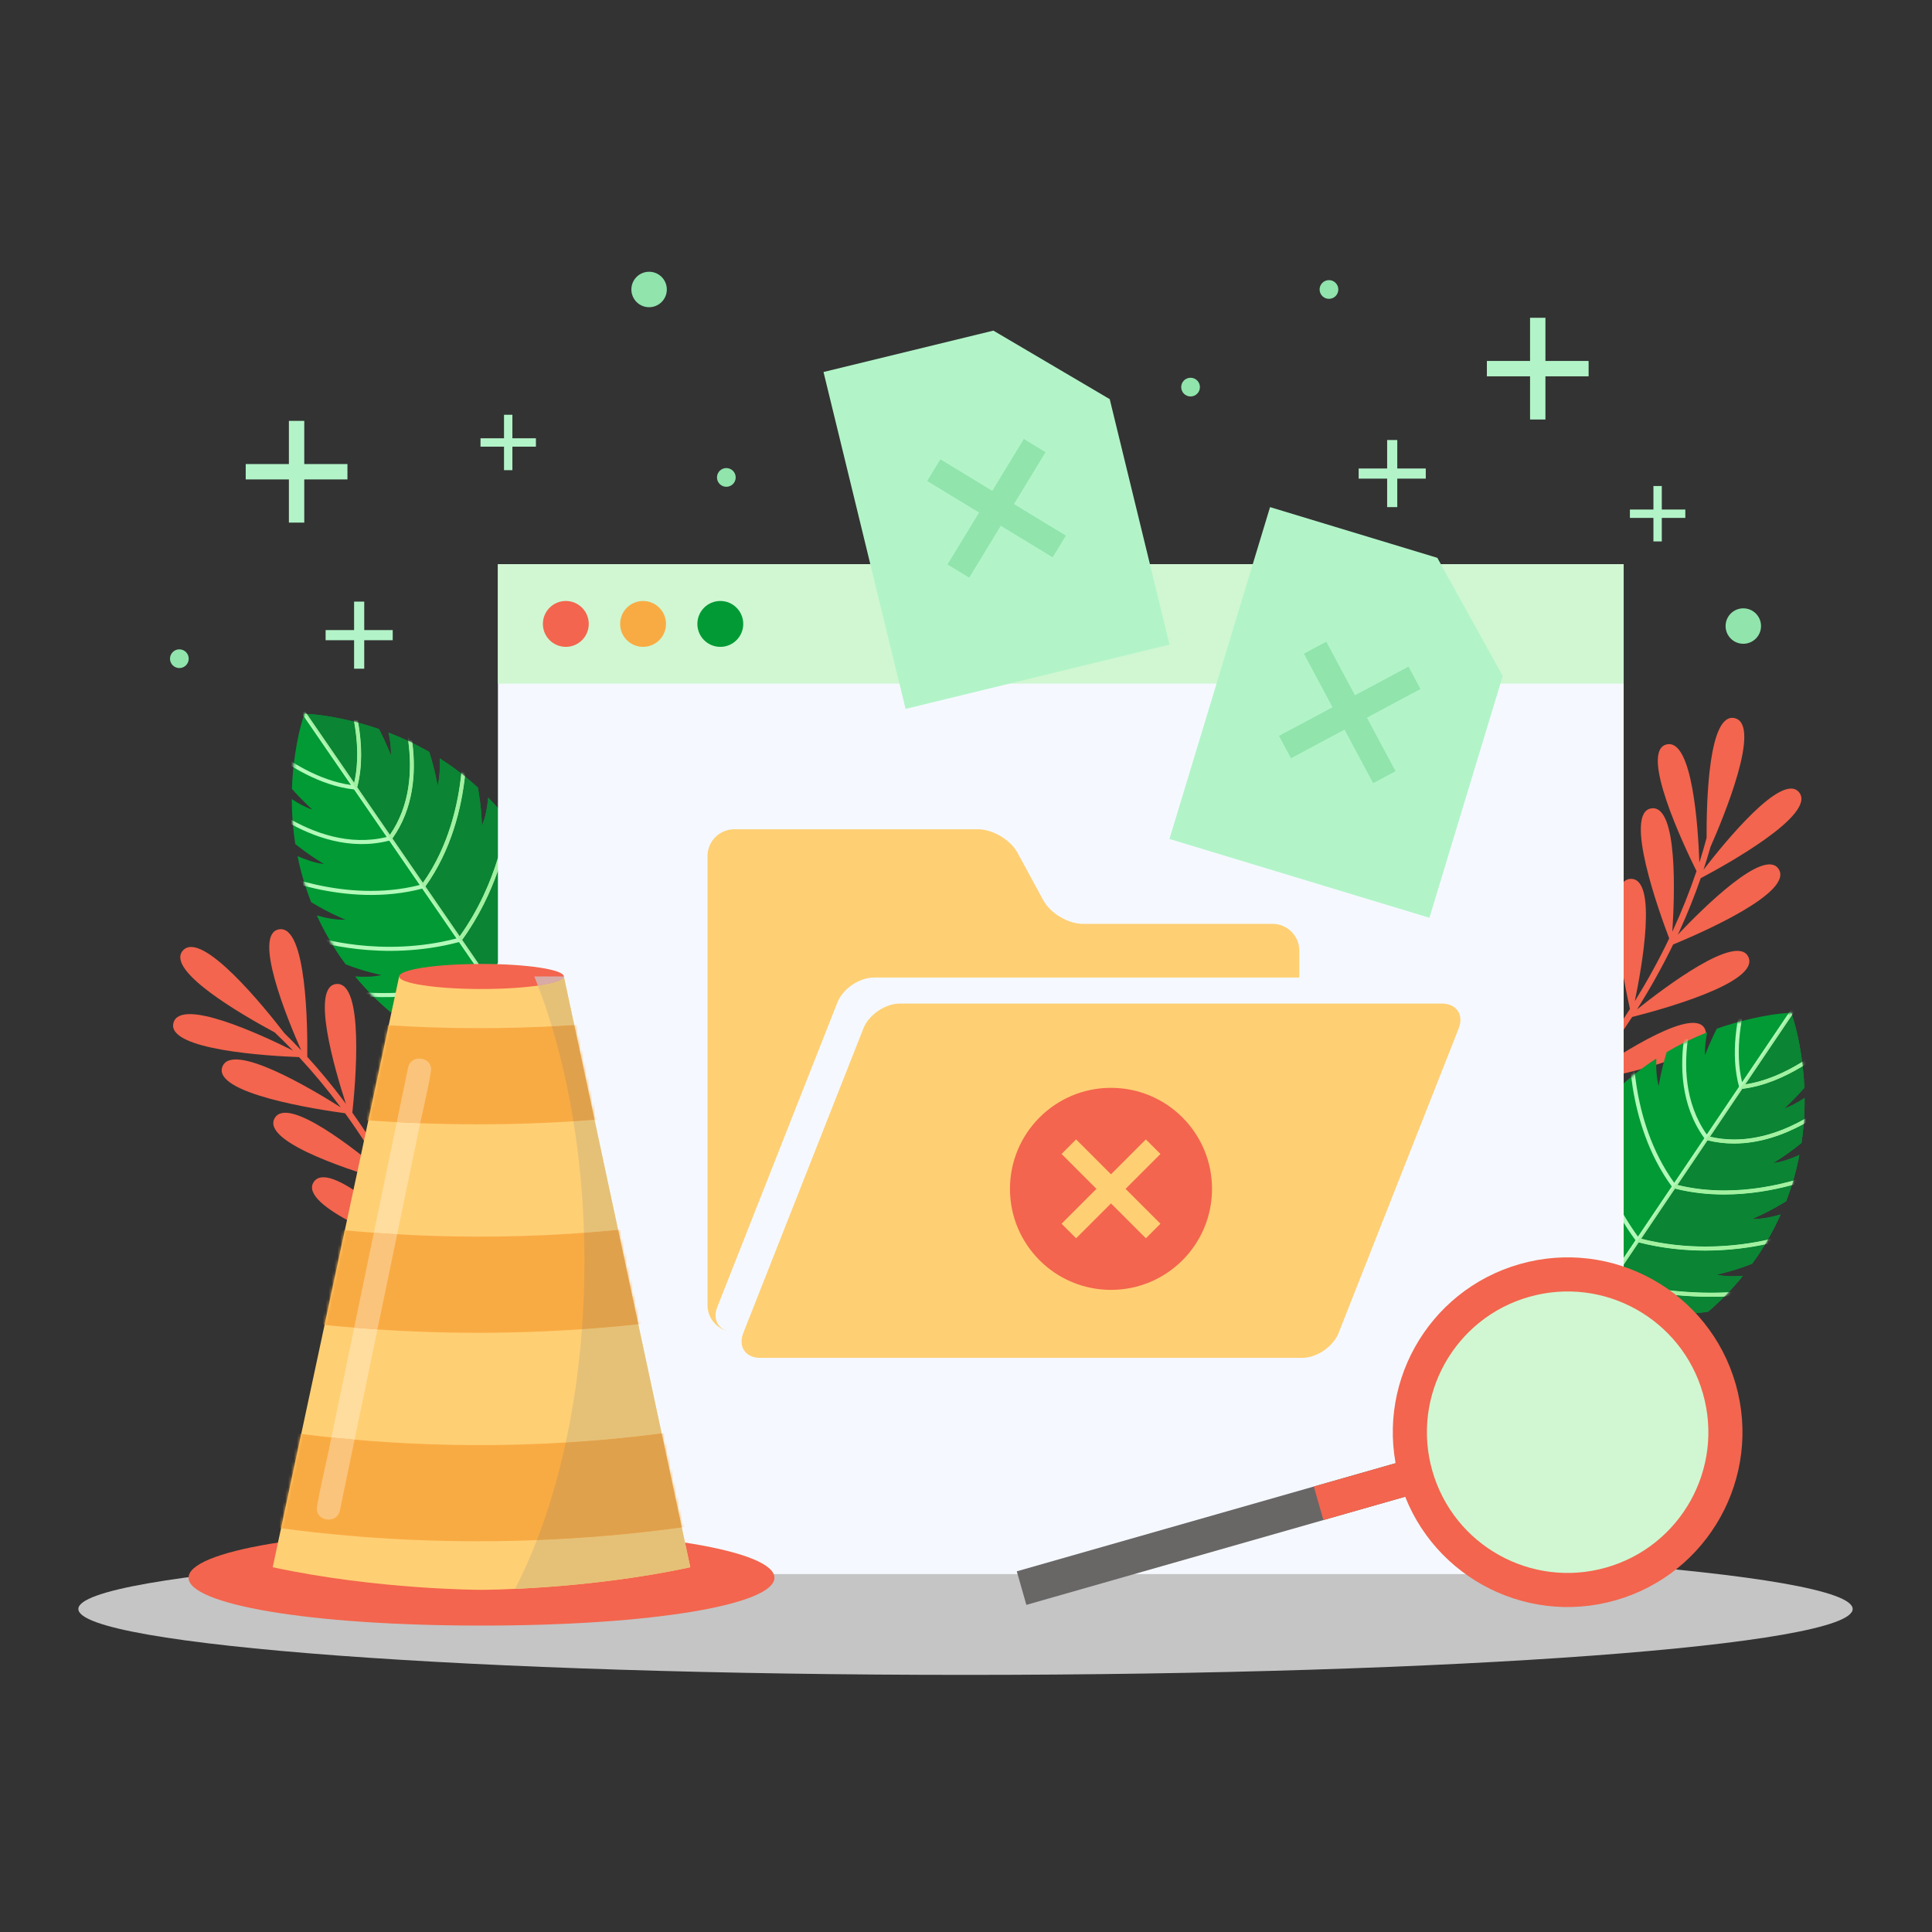 <svg width="667" height="667" viewBox="0 0 667 667" fill="none" xmlns="http://www.w3.org/2000/svg">
<rect x="0" y="0" width="667" height="667" fill="#333333" stroke="none"/>
<path d="M119.43 381.118C119.088 380.657 118.755 380.193 118.411 379.734C114.536 374.585 110.424 369.616 106.086 364.856C106.194 355.264 105.965 318.989 96.245 320.857C87.27 322.581 98.985 351.301 103.983 362.621C102.089 360.605 100.159 358.626 98.182 356.692C91.624 348.181 69.578 320.768 63.114 328.19C57.127 335.065 83.331 350.238 94.847 356.432C96.986 358.473 99.086 360.552 101.129 362.688C90.03 357.144 62.359 344.336 59.899 353.088C57.232 362.58 93.413 364.586 103.245 364.956C108.35 370.465 113.146 376.257 117.627 382.293C107.687 375.996 80.174 359.557 76.789 368.237C73.162 377.536 109.935 383.097 119.137 384.337C123.974 391.013 128.43 397.969 132.516 405.132C123.013 397.078 99.276 378.153 94.814 386.054C89.971 394.63 124.561 405.172 134.064 407.881C134.723 409.072 135.38 410.261 136.017 411.464C139.255 417.558 142.247 423.802 144.997 430.152C136.384 421.71 113.386 400.386 108.304 408.077C102.848 416.33 136.953 429.346 146.06 432.642C150.133 442.321 153.603 452.254 156.419 462.353C149.061 452.772 129.312 428.481 123.206 435.377C116.647 442.784 148.596 460.458 157.153 465C157.267 465.425 157.396 465.849 157.507 466.274C158.409 469.737 159.288 473.23 159.901 476.758C160.137 478.109 162.241 477.785 162.005 476.432C161.395 472.925 160.609 469.434 159.715 465.965C164.08 457.186 179.477 424.742 169.963 422.2C161.304 419.888 159.245 449.608 158.76 462.42C157.136 456.644 155.235 450.937 153.245 445.346C151.82 441.342 150.292 437.372 148.677 433.434C151.68 424.422 162.597 389.664 152.752 388.473C143.763 387.386 146.027 417.706 147.337 430.24C144.189 422.845 140.699 415.592 136.861 408.529C139.227 399.332 147.689 363.89 137.783 363.392C128.644 362.93 133.214 393.677 135.372 405.829C131.19 398.358 126.614 391.108 121.638 384.145C122.72 374.145 125.86 338.816 116.112 339.714C107.241 340.53 115.43 368.806 119.43 381.118Z" fill="#F3654E"/>
<path d="M579.24 322.684C579.48 322.164 579.731 321.648 579.968 321.128C582.639 315.262 585.04 309.277 587.149 303.192C595.628 298.702 627.383 281.169 621.099 273.524C615.297 266.464 595.664 290.477 588.108 300.276C588.973 297.649 589.791 295.008 590.544 292.348C594.888 282.52 608.436 250.054 598.828 247.922C589.927 245.948 589.119 276.218 589.18 289.293C588.409 292.148 587.585 294.986 586.687 297.801C586.251 285.402 584.284 254.974 575.419 256.996C565.807 259.188 581.331 291.93 585.703 300.744C583.305 307.861 580.505 314.841 577.347 321.661C578.128 309.92 579.423 277.897 570.181 279.07C560.28 280.328 572.964 315.289 576.271 323.965C572.719 331.404 568.737 338.64 564.397 345.653C566.931 333.457 572.213 303.562 563.141 303.418C553.295 303.261 560.561 338.684 562.72 348.326C561.988 349.473 561.257 350.62 560.508 351.753C556.699 357.512 552.644 363.121 548.38 368.572C551.68 356.973 559.424 326.581 550.241 325.79C540.383 324.941 545.245 361.121 546.7 370.696C540.144 378.898 533.076 386.693 525.551 393.99C530.451 382.95 542.355 353.994 533.377 351.925C523.739 349.701 523.476 386.213 523.576 395.901C523.255 396.204 522.945 396.52 522.624 396.82C520.015 399.268 517.364 401.708 514.559 403.933C513.485 404.785 514.776 406.478 515.852 405.625C518.64 403.414 521.331 401.054 523.952 398.612C533.749 398.252 569.607 396.277 567.295 386.704C565.189 377.992 538.096 390.384 526.609 396.08C530.908 391.894 535.012 387.496 538.972 383.077C541.808 379.913 544.568 376.673 547.253 373.372C556.605 371.705 592.357 364.689 588.697 355.47C585.359 347.054 559.804 363.529 549.421 370.669C554.413 364.37 559.117 357.838 563.487 351.093C572.696 348.777 607.875 339.277 603.581 330.337C599.619 322.088 574.792 340.793 565.148 348.496C569.713 341.252 573.896 333.768 577.635 326.07C586.936 322.242 619.472 308.121 614.027 299.986C609.071 292.584 588.143 313.286 579.24 322.684Z" fill="#F3654E"/>
<path d="M190.145 350.502C190.145 350.502 193.644 343.062 195.429 333.241C195.131 330.161 194.704 327.169 194.139 324.272C193.656 321.74 193.053 319.288 192.393 316.876C190.628 319.897 188.413 323.049 185.937 325.089C185.937 325.089 188.711 319.198 190.58 310.982C188.661 305.425 186.271 300.193 183.465 295.246C182.56 298.226 181.356 301.252 179.767 303.524C179.767 303.524 180.748 298.153 180.755 290.756C180.217 289.913 179.688 289.062 179.124 288.236C175.997 283.677 172.472 279.39 168.549 275.378C168.229 278.757 167.593 282.338 166.364 285.117C166.364 285.117 166.353 279.436 164.972 271.914C161 268.266 156.633 264.889 151.811 261.826C151.949 265.085 151.819 268.517 151.064 271.318C151.064 271.318 150.317 266.286 148.196 259.608C143.891 257.118 139.217 254.881 134.141 252.921C134.72 255.62 135.089 258.389 134.957 260.821C134.957 260.821 133.563 256.945 130.833 251.704C127.163 250.429 123.245 249.325 119.065 248.401C114.812 247.462 110.321 246.686 105.079 246.428C103.443 251.416 102.559 255.886 101.914 260.193C101.279 264.426 100.907 268.48 100.782 272.362C104.698 276.789 107.819 279.478 107.819 279.478C105.502 278.732 103.048 277.394 100.735 275.889C100.748 281.329 101.162 286.494 101.946 291.405C107.421 295.778 111.852 298.277 111.852 298.277C108.968 297.978 105.715 296.87 102.722 295.576C103.856 301.174 105.446 306.461 107.429 311.476C113.957 315.458 119.258 317.504 119.258 317.504C116.223 317.654 112.651 316.968 109.382 316.056C111.723 321.156 114.464 325.981 117.601 330.533C118.171 331.356 118.775 332.154 119.368 332.96C126.279 335.601 131.645 336.608 131.645 336.608C128.955 337.278 125.698 337.318 122.591 337.097C126.206 341.488 130.235 345.593 134.737 349.376C143.079 350.572 149.571 350.09 149.571 350.09C146.779 351.672 143.044 352.612 139.589 353.178C141.605 354.658 143.679 356.098 145.871 357.456C148.373 359.022 151.013 360.492 153.783 361.873C163.592 363.722 171.792 363.121 171.792 363.121C169.352 364.502 166.189 365.393 163.125 365.976C163.997 366.309 164.879 366.636 165.775 366.952C169.496 368.256 173.464 369.392 177.708 370.337C181.951 371.284 186.425 372.07 191.647 372.344C193.261 367.37 194.129 362.91 194.764 358.61C195.401 354.309 195.763 350.197 195.877 346.256C195.901 345.308 195.913 344.366 195.915 343.433C194.273 346.085 192.309 348.72 190.145 350.502Z" fill="#019A35"/>
<mask id="mask0_754_102" style="mask-type:luminance" maskUnits="userSpaceOnUse" x="100" y="246" width="96" height="127">
<path d="M190.145 350.502C190.145 350.502 193.644 343.062 195.429 333.241C195.131 330.161 194.704 327.169 194.139 324.272C193.656 321.74 193.053 319.288 192.393 316.876C190.628 319.897 188.413 323.049 185.937 325.089C185.937 325.089 188.711 319.198 190.58 310.982C188.661 305.425 186.271 300.193 183.465 295.246C182.56 298.226 181.356 301.252 179.767 303.524C179.767 303.524 180.748 298.153 180.755 290.756C180.217 289.913 179.688 289.062 179.124 288.236C175.997 283.677 172.472 279.39 168.549 275.378C168.229 278.757 167.593 282.338 166.364 285.117C166.364 285.117 166.353 279.436 164.972 271.914C161 268.266 156.633 264.889 151.811 261.826C151.949 265.085 151.819 268.517 151.064 271.318C151.064 271.318 150.317 266.286 148.196 259.608C143.891 257.118 139.217 254.881 134.141 252.921C134.72 255.62 135.089 258.389 134.957 260.821C134.957 260.821 133.563 256.945 130.833 251.704C127.163 250.429 123.245 249.325 119.065 248.401C114.812 247.462 110.321 246.686 105.079 246.428C103.443 251.416 102.559 255.886 101.914 260.193C101.279 264.426 100.907 268.48 100.782 272.362C104.698 276.789 107.819 279.478 107.819 279.478C105.502 278.732 103.048 277.394 100.735 275.889C100.748 281.329 101.162 286.494 101.946 291.405C107.421 295.778 111.852 298.277 111.852 298.277C108.968 297.978 105.715 296.87 102.722 295.576C103.856 301.174 105.446 306.461 107.429 311.476C113.957 315.458 119.258 317.504 119.258 317.504C116.223 317.654 112.651 316.968 109.382 316.056C111.723 321.156 114.464 325.981 117.601 330.533C118.171 331.356 118.775 332.154 119.368 332.96C126.279 335.601 131.645 336.608 131.645 336.608C128.955 337.278 125.698 337.318 122.591 337.097C126.206 341.488 130.235 345.593 134.737 349.376C143.079 350.572 149.571 350.09 149.571 350.09C146.779 351.672 143.044 352.612 139.589 353.178C141.605 354.658 143.679 356.098 145.871 357.456C148.373 359.022 151.013 360.492 153.783 361.873C163.592 363.722 171.792 363.121 171.792 363.121C169.352 364.502 166.189 365.393 163.125 365.976C163.997 366.309 164.879 366.636 165.775 366.952C169.496 368.256 173.464 369.392 177.708 370.337C181.951 371.284 186.425 372.07 191.647 372.344C193.261 367.37 194.129 362.91 194.764 358.61C195.401 354.309 195.763 350.197 195.877 346.256C195.901 345.308 195.913 344.366 195.915 343.433C194.273 346.085 192.309 348.72 190.145 350.502Z" fill="white"/>
</mask>
<g mask="url(#mask0_754_102)">
<path d="M176.976 277.475L175.612 277.319C175.601 277.557 174.445 301.196 158.695 323.237L146.864 306.029C163.08 283.476 161.056 254.495 161.033 254.203L159.672 254.217C159.693 254.503 161.655 282.667 146.003 304.777L135.477 289.468C151.629 266.748 136.353 234.708 136.196 234.387L134.983 234.943C135.135 235.256 149.857 266.177 134.613 288.209L123.328 271.796C129.262 249.232 113.866 220.781 113.708 220.496L112.529 221.12C112.68 221.396 127.298 248.431 122.27 270.256L99.023 236.443L97.924 237.197L121.172 271.012C98.992 267.891 78.985 244.561 78.781 244.321L77.776 245.199C77.987 245.448 99.038 270.012 122.229 272.551L133.515 288.965C107.485 295.309 83.886 270.489 83.647 270.235L82.693 271.169C82.938 271.432 107.383 297.168 134.38 290.223L144.904 305.532C118.672 312.224 93.062 300.312 92.802 300.191L92.301 301.456C92.565 301.583 118.901 313.849 145.765 306.785L157.596 323.992C131.395 330.8 108.891 323.42 108.664 323.344L108.321 324.676C108.553 324.752 131.671 332.351 158.456 325.243L167.356 338.188C141.167 345.113 121.752 342.267 121.557 342.237L121.445 343.624C121.644 343.655 141.527 346.583 168.213 339.436L177.92 353.555C155.977 359.328 139.72 356.961 139.556 356.935L139.444 358.321C139.612 358.349 156.335 360.803 178.78 354.805L186.867 366.569C173.089 370.24 162.963 368.892 162.86 368.877L162.764 370.267C163.197 370.328 173.459 371.707 187.725 367.816L203.485 390.741L204.584 389.985L188.824 367.061C197.565 355.135 199.951 345.06 200.049 344.633L198.719 344.224C198.695 344.325 196.328 354.263 187.967 365.813L179.879 354.049C193.515 335.241 197.213 318.749 197.248 318.583L195.912 318.189C195.877 318.352 192.267 334.379 179.019 352.799L169.312 338.681C185.541 316.321 189.927 296.709 189.969 296.513L188.635 296.121C188.592 296.313 184.297 315.461 168.455 337.432L159.555 324.487C175.781 302.024 176.967 277.719 176.976 277.475Z" fill="#B3F9BA"/>
</g>
<path d="M171.615 332.865C169.871 332.815 168.071 332.788 166.228 332.788C165.906 332.788 165.583 332.788 165.263 332.791L159.555 324.487C165.418 316.372 169.316 308.015 171.907 300.64V332.424C171.81 332.571 171.712 332.719 171.615 332.865ZM158.695 323.237L146.864 306.029C155.998 293.327 159.344 278.585 160.523 268.079C162.059 269.321 163.542 270.6 164.972 271.915C166.348 279.407 166.364 285.073 166.364 285.117C167.594 282.339 168.23 278.757 168.55 275.379C169.703 276.557 170.822 277.761 171.907 278.988V296.169C169.454 304.199 165.395 313.861 158.695 323.237ZM146.003 304.777L135.478 289.468C142.831 279.124 143.671 266.851 142.388 256.516C144.395 257.497 146.33 258.529 148.196 259.608C150.318 266.287 151.064 271.319 151.064 271.319C151.651 269.141 151.86 266.583 151.86 264.02C151.86 263.285 151.842 262.552 151.811 261.827C154.422 263.484 156.899 265.235 159.251 267.069C158.183 277.336 155.007 292.059 146.003 304.777ZM134.614 288.209L123.328 271.796C125.22 264.603 124.944 256.809 123.685 249.524C126.166 250.183 128.548 250.909 130.834 251.704C133.563 256.945 134.958 260.821 134.958 260.821C134.975 260.488 134.984 260.149 134.984 259.805C134.984 257.635 134.64 255.252 134.142 252.921C136.492 253.829 138.756 254.796 140.938 255.82C142.304 265.909 141.67 278.012 134.614 288.209ZM122.27 270.256L105.92 246.475C110.805 246.771 115.042 247.513 119.065 248.401C120.146 248.64 121.208 248.891 122.253 249.153C123.491 256.043 123.849 263.405 122.27 270.256Z" fill="#0B8434"/>
<path d="M171.907 332.875C171.809 332.871 171.712 332.868 171.615 332.865C171.712 332.719 171.809 332.57 171.907 332.424V332.875ZM164.457 332.796L105.079 246.428C105.361 246.441 105.642 246.457 105.92 246.475L122.27 270.256C123.848 263.405 123.491 256.042 122.253 249.153C122.734 249.274 123.211 249.397 123.685 249.524C124.944 256.809 125.22 264.603 123.328 271.796L134.613 288.209C141.669 278.012 142.304 265.909 140.937 255.82C141.425 256.049 141.909 256.281 142.388 256.516C143.671 266.851 142.831 279.124 135.477 289.468L146.003 304.777C155.007 292.059 158.183 277.336 159.251 267.069C159.679 267.404 160.103 267.74 160.523 268.079C159.344 278.585 155.997 293.327 146.864 306.029L158.695 323.237C165.395 313.861 169.453 304.199 171.907 296.169V300.64C169.316 308.015 165.417 316.372 159.555 324.486L165.263 332.79C164.993 332.792 164.725 332.793 164.457 332.796Z" fill="#A3F0A1"/>
<path d="M552.741 466.92C552.741 466.92 560.945 467.449 570.737 465.513C573.493 464.106 576.121 462.612 578.609 461.025C580.79 459.646 582.85 458.189 584.853 456.692C581.393 456.156 577.649 455.249 574.844 453.693C574.844 453.693 581.341 454.116 589.672 452.845C594.139 449.024 598.132 444.882 601.706 440.46C598.602 440.709 595.345 440.696 592.649 440.05C592.649 440.05 598.005 438.996 604.893 436.293C605.479 435.482 606.076 434.678 606.64 433.853C609.734 429.27 612.432 424.421 614.728 419.301C611.468 420.242 607.903 420.962 604.865 420.836C604.865 420.836 610.148 418.744 616.64 414.704C618.58 409.67 620.123 404.37 621.205 398.761C618.224 400.085 614.981 401.221 612.1 401.544C612.1 401.544 616.509 399.006 621.944 394.585C622.685 389.666 623.053 384.5 623.017 379.058C620.717 380.585 618.276 381.944 615.966 382.712C615.966 382.712 619.063 379.993 622.939 375.533C622.78 371.652 622.371 367.601 621.699 363.373C621.016 359.073 620.09 354.61 618.412 349.638C613.172 349.942 608.688 350.758 604.444 351.736C600.272 352.696 596.362 353.836 592.704 355.141C590.022 360.408 588.663 364.297 588.663 364.297C588.508 361.866 588.855 359.093 589.408 356.39C584.349 358.394 579.696 360.673 575.413 363.201C573.352 369.898 572.649 374.936 572.649 374.936C571.869 372.142 571.709 368.71 571.817 365.452C567.024 368.557 562.688 371.974 558.748 375.656C557.433 383.19 557.472 388.872 557.472 388.872C556.22 386.104 555.55 382.528 555.201 379.152C551.313 383.198 547.828 387.517 544.741 392.104C544.185 392.934 543.664 393.789 543.133 394.638C543.205 402.034 544.236 407.396 544.236 407.396C542.627 405.14 541.394 402.124 540.462 399.152C537.701 404.124 535.357 409.377 533.488 414.952C535.43 423.15 538.256 429.016 538.256 429.016C535.762 426.997 533.52 423.865 531.728 420.861C531.089 423.278 530.509 425.734 530.049 428.272C529.509 431.174 529.108 434.169 528.837 437.252C530.711 447.056 534.275 454.466 534.275 454.466C532.095 452.701 530.108 450.085 528.444 447.449C528.453 448.381 528.472 449.321 528.505 450.27C528.655 454.21 529.053 458.318 529.728 462.614C530.402 466.909 531.309 471.361 532.969 476.318C538.187 475.998 542.655 475.173 546.888 474.189C551.124 473.205 555.082 472.034 558.792 470.697C559.684 470.372 560.562 470.038 561.43 469.697C558.362 469.144 555.193 468.28 552.741 466.92Z" fill="#019A35"/>
<mask id="mask1_754_102" style="mask-type:luminance" maskUnits="userSpaceOnUse" x="528" y="349" width="96" height="128">
<path d="M552.741 466.92C552.741 466.92 560.945 467.449 570.737 465.513C573.493 464.106 576.121 462.612 578.609 461.025C580.79 459.646 582.85 458.189 584.853 456.692C581.393 456.156 577.649 455.249 574.844 453.693C574.844 453.693 581.341 454.116 589.672 452.845C594.139 449.024 598.132 444.882 601.706 440.46C598.602 440.709 595.345 440.696 592.649 440.05C592.649 440.05 598.005 438.996 604.893 436.293C605.479 435.482 606.076 434.678 606.64 433.853C609.734 429.27 612.432 424.421 614.728 419.301C611.468 420.242 607.903 420.962 604.865 420.836C604.865 420.836 610.148 418.744 616.64 414.704C618.58 409.67 620.123 404.37 621.205 398.761C618.224 400.085 614.981 401.221 612.1 401.544C612.1 401.544 616.509 399.006 621.944 394.585C622.685 389.666 623.053 384.5 623.017 379.058C620.717 380.585 618.276 381.944 615.966 382.712C615.966 382.712 619.063 379.993 622.939 375.533C622.78 371.652 622.371 367.601 621.699 363.373C621.016 359.073 620.09 354.61 618.412 349.638C613.172 349.942 608.688 350.758 604.444 351.736C600.272 352.696 596.362 353.836 592.704 355.141C590.022 360.408 588.663 364.297 588.663 364.297C588.508 361.866 588.855 359.093 589.408 356.39C584.349 358.394 579.696 360.673 575.413 363.201C573.352 369.898 572.649 374.936 572.649 374.936C571.869 372.142 571.709 368.71 571.817 365.452C567.024 368.557 562.688 371.974 558.748 375.656C557.433 383.19 557.472 388.872 557.472 388.872C556.22 386.104 555.55 382.528 555.201 379.152C551.313 383.198 547.828 387.517 544.741 392.104C544.185 392.934 543.664 393.789 543.133 394.638C543.205 402.034 544.236 407.396 544.236 407.396C542.627 405.14 541.394 402.124 540.462 399.152C537.701 404.124 535.357 409.377 533.488 414.952C535.43 423.15 538.256 429.016 538.256 429.016C535.762 426.997 533.52 423.865 531.728 420.861C531.089 423.278 530.509 425.734 530.049 428.272C529.509 431.174 529.108 434.169 528.837 437.252C530.711 447.056 534.275 454.466 534.275 454.466C532.095 452.701 530.108 450.085 528.444 447.449C528.453 448.381 528.472 449.321 528.505 450.27C528.655 454.21 529.053 458.318 529.728 462.614C530.402 466.909 531.309 471.361 532.969 476.318C538.187 475.998 542.655 475.173 546.888 474.189C551.124 473.205 555.082 472.034 558.792 470.697C559.684 470.372 560.562 470.038 561.43 469.697C558.362 469.144 555.193 468.28 552.741 466.92Z" fill="white"/>
</mask>
<g mask="url(#mask1_754_102)">
<path d="M615.865 427.91L615.511 426.582C615.284 426.661 592.867 434.246 566.587 427.666L578.263 410.354C605.191 417.179 631.415 404.678 631.679 404.549L631.165 403.287C630.908 403.413 605.42 415.557 579.113 409.093L589.503 393.691C616.559 400.397 640.773 374.443 641.017 374.178L640.055 373.253C639.817 373.509 616.44 398.538 590.356 392.425L601.493 375.911C624.663 373.166 645.493 348.417 645.701 348.165L644.689 347.297C644.487 347.538 624.689 371.045 602.537 374.363L625.483 340.345L624.377 339.598L601.432 373.618C596.211 351.838 610.587 324.674 610.737 324.397L609.552 323.783C609.397 324.07 594.253 352.657 600.388 375.166L589.249 391.681C573.809 369.785 588.257 338.734 588.408 338.418L587.189 337.873C587.033 338.197 572.043 370.371 588.397 392.946L578.008 408.349C562.171 386.391 563.871 358.198 563.889 357.913L562.528 357.91C562.508 358.201 560.743 387.199 577.159 409.609L565.481 426.921C549.548 405.035 548.169 381.393 548.156 381.154L546.793 381.322C546.805 381.566 548.207 405.861 564.633 428.179L555.849 441.202C539.809 419.371 535.345 400.265 535.301 400.073L533.971 400.475C534.015 400.673 538.576 420.246 555.003 442.458L545.421 456.662C532.009 438.361 528.256 422.366 528.22 422.203L526.888 422.609C526.924 422.775 530.769 439.234 544.573 457.921L536.589 469.755C528.127 458.281 525.671 448.363 525.645 448.263L524.319 448.683C524.42 449.11 526.897 459.162 535.744 471.011L520.188 494.075L521.293 494.821L536.849 471.755C551.149 475.521 561.397 474.049 561.831 473.983L561.723 472.595C561.621 472.611 551.507 474.049 537.696 470.501L545.679 458.666C568.176 464.463 584.876 461.861 585.043 461.833L584.919 460.446C584.755 460.474 568.521 462.986 546.527 457.409L556.108 443.203C582.857 450.111 602.712 447.007 602.912 446.974L602.787 445.589C602.592 445.621 583.203 448.641 556.955 441.949L565.739 428.923C592.585 435.793 615.636 427.99 615.865 427.91Z" fill="#B3F9BA"/>
</g>
<path d="M560.551 470.04V469.531C560.845 469.589 561.139 469.645 561.431 469.697C561.139 469.813 560.845 469.927 560.551 470.04Z" fill="#0B8434"/>
<path d="M570.737 465.513C572.667 464.528 574.533 463.501 576.333 462.428C577.104 461.968 577.863 461.501 578.609 461.025C578.644 461.003 578.677 460.981 578.712 460.96C580.855 459.601 582.881 458.165 584.853 456.692C582.851 458.189 580.791 459.647 578.609 461.025C576.121 462.612 573.493 464.107 570.737 465.513ZM589.672 452.845C591.641 451.16 593.519 449.413 595.308 447.608C595.788 447.124 596.261 446.636 596.729 446.143C598.473 444.305 600.131 442.411 601.707 440.46C598.132 444.883 594.139 449.024 589.672 452.845ZM604.893 436.293C605.479 435.483 606.076 434.679 606.64 433.853C607.579 432.463 608.481 431.047 609.348 429.607C609.671 429.069 609.988 428.529 610.301 427.985C611.913 425.183 613.389 422.288 614.728 419.301C612.432 424.421 609.735 429.271 606.64 433.853C606.076 434.679 605.479 435.483 604.893 436.293ZM616.64 414.704C617.339 412.891 617.987 411.043 618.579 409.159C618.741 408.644 618.899 408.125 619.052 407.605C619.899 404.744 620.619 401.799 621.205 398.761C620.123 404.371 618.58 409.671 616.64 414.704ZM621.944 394.585C622.265 392.453 622.516 390.276 622.695 388.049C622.737 387.516 622.776 386.981 622.811 386.443C622.948 384.281 623.019 382.076 623.02 379.823C623.017 384.984 622.651 389.897 621.944 394.585Z" fill="#EAF5E5"/>
<path d="M560.551 466.821V461.519C566.075 462.221 570.905 462.44 574.784 462.44C575.319 462.44 575.835 462.436 576.333 462.428C574.533 463.501 572.667 464.528 570.737 465.513C566.984 466.255 563.465 466.635 560.551 466.821ZM574.895 461.035C571.007 461.035 566.136 460.811 560.551 460.088V444.277C572.713 447.008 583.203 447.699 590.7 447.699C592.393 447.699 593.935 447.664 595.308 447.608C593.519 449.413 591.641 451.16 589.672 452.845C584.671 453.608 580.332 453.76 577.661 453.76C575.883 453.76 574.844 453.693 574.844 453.693C577.649 455.249 581.393 456.156 584.853 456.692C582.881 458.165 580.855 459.601 578.712 460.96C577.576 461.005 576.3 461.035 574.895 461.035ZM590.801 446.296C583.313 446.296 572.781 445.599 560.551 442.816V436.616L565.739 428.924C573.929 431.02 581.771 431.751 588.715 431.751C597.3 431.751 604.516 430.636 609.348 429.607C608.481 431.047 607.579 432.463 606.64 433.853C606.076 434.679 605.479 435.483 604.893 436.293C598.005 438.996 592.649 440.051 592.649 440.051C594.332 440.453 596.233 440.611 598.18 440.611C599.352 440.611 600.54 440.553 601.707 440.46C600.131 442.411 598.473 444.305 596.729 446.143C595.057 446.232 593.069 446.296 590.801 446.296ZM588.839 430.349C582.111 430.349 574.525 429.655 566.587 427.667L578.263 410.355C584.031 411.816 589.768 412.392 595.223 412.392C604.111 412.392 612.253 410.865 618.579 409.159C617.987 411.043 617.339 412.891 616.64 414.704C610.148 418.744 604.865 420.836 604.865 420.836C605.099 420.845 605.336 420.851 605.575 420.851C608.448 420.851 611.717 420.169 614.728 419.301C613.389 422.288 611.913 425.183 610.301 427.985C605.597 429.056 598.015 430.349 588.839 430.349ZM595.349 410.988C590.124 410.988 584.637 410.451 579.113 409.093L589.503 393.692C592.596 394.459 595.653 394.797 598.64 394.797C607.549 394.797 615.845 391.779 622.695 388.049C622.516 390.276 622.265 392.453 621.944 394.585C616.509 399.007 612.1 401.544 612.1 401.544C614.981 401.221 618.224 400.085 621.205 398.761C620.619 401.799 619.899 404.744 619.052 407.605C612.737 409.363 604.44 410.988 595.349 410.988ZM598.745 393.387C595.996 393.388 593.195 393.091 590.356 392.425L601.493 375.912C608.88 375.036 616.029 371.924 622.348 368.083C622.644 370.633 622.84 373.117 622.939 375.533C619.063 379.993 615.967 382.712 615.967 382.712C618.276 381.944 620.717 380.585 623.017 379.059C623.019 379.313 623.02 379.568 623.02 379.823C623.019 382.076 622.948 384.281 622.811 386.443C616.012 390.244 607.687 393.387 598.745 393.387ZM602.537 374.364L618.676 350.437C620.191 355.091 621.052 359.304 621.699 363.373C621.873 364.467 622.029 365.547 622.168 366.616C616.212 370.292 609.491 373.323 602.537 374.364Z" fill="#0B8434"/>
<path d="M574.784 462.44C570.905 462.44 566.075 462.221 560.551 461.519V460.088C566.136 460.811 571.007 461.035 574.895 461.035C576.3 461.035 577.576 461.005 578.712 460.96C578.677 460.981 578.644 461.003 578.609 461.025C577.863 461.501 577.104 461.968 576.333 462.428C575.835 462.436 575.319 462.44 574.784 462.44ZM590.7 447.699C583.203 447.699 572.713 447.008 560.551 444.277V442.816C572.781 445.599 583.313 446.296 590.801 446.296C593.069 446.296 595.057 446.232 596.729 446.143C596.261 446.636 595.788 447.124 595.308 447.608C593.935 447.664 592.393 447.699 590.7 447.699ZM560.551 436.616V435.425L618.412 349.639C618.501 349.905 618.591 350.172 618.676 350.437L602.537 374.364C609.491 373.323 616.212 370.292 622.168 366.616C622.232 367.108 622.292 367.596 622.348 368.083C616.029 371.924 608.88 375.036 601.493 375.912L590.356 392.425C593.195 393.091 595.996 393.388 598.745 393.387C607.687 393.387 616.012 390.244 622.811 386.443C622.776 386.981 622.737 387.516 622.695 388.049C615.845 391.779 607.549 394.797 598.64 394.797C595.653 394.797 592.596 394.459 589.503 393.692L579.113 409.093C584.637 410.451 590.124 410.988 595.349 410.988C604.44 410.988 612.737 409.363 619.052 407.605C618.899 408.125 618.741 408.644 618.579 409.159C612.253 410.865 604.111 412.392 595.223 412.392C589.768 412.392 584.031 411.816 578.263 410.355L566.587 427.667C574.525 429.655 582.111 430.349 588.839 430.349C598.015 430.349 605.597 429.056 610.301 427.985C609.988 428.529 609.671 429.069 609.348 429.607C604.516 430.636 597.3 431.751 588.715 431.751C581.771 431.751 573.929 431.02 565.739 428.924L560.551 436.616Z" fill="#A3F0A1"/>
<path d="M639.612 555.483C639.612 568.048 502.485 578.234 333.333 578.234C164.18 578.234 27.055 568.048 27.055 555.483C27.055 542.917 164.18 532.731 333.333 532.731C502.485 532.731 639.612 542.917 639.612 555.483Z" fill="#EAEAEA" fill-opacity="0.8"/>
<path d="M171.907 543.431H560.551V194.787H171.907V543.431Z" fill="#F5F9FF"/>
<path d="M560.551 236.016H171.907V194.786H560.551V236.016Z" fill="#D0F7D2"/>
<path d="M203.262 215.401C203.262 219.775 199.717 223.32 195.342 223.32C190.969 223.32 187.424 219.775 187.424 215.401C187.424 211.028 190.969 207.481 195.342 207.481C199.717 207.481 203.262 211.028 203.262 215.401Z" fill="#F3654E"/>
<path d="M229.929 215.401C229.929 219.775 226.384 223.32 222.009 223.32C217.636 223.32 214.091 219.775 214.091 215.401C214.091 211.028 217.636 207.481 222.009 207.481C226.384 207.481 229.929 211.028 229.929 215.401Z" fill="#F9AB43"/>
<path d="M256.596 215.401C256.596 219.775 253.051 223.32 248.676 223.32C244.303 223.32 240.757 219.775 240.757 215.401C240.757 211.028 244.303 207.481 248.676 207.481C253.051 207.481 256.596 211.028 256.596 215.401Z" fill="#019A35"/>
<path d="M503.601 355.048C505.464 350.325 502.835 346.461 497.757 346.461H310.691C305.615 346.461 299.939 350.325 298.076 355.048L256.611 460.202C254.748 464.925 257.377 468.789 262.453 468.789H449.521C454.596 468.789 460.273 464.925 462.136 460.202L503.601 355.048Z" fill="#FFCF74"/>
<path d="M247.643 451.236L289.108 346.08C290.971 341.358 296.647 337.493 301.723 337.493H448.573V328.176C448.573 323.098 444.42 318.946 439.344 318.946H373.837C368.76 318.946 362.627 315.296 360.204 310.834L351.285 294.404C348.863 289.942 342.728 286.293 337.652 286.293H253.487C248.411 286.293 244.256 290.446 244.256 295.522V450.592C244.256 455.05 247.461 458.794 251.679 459.641C247.816 458.828 246.016 455.36 247.643 451.236Z" fill="#FFCF74"/>
<path d="M400.624 422.477L395.597 427.502L383.558 415.464L371.518 427.502L366.493 422.477L378.532 410.438L366.493 398.4L371.518 393.373L383.558 405.413L395.597 393.373L400.624 398.4L388.584 410.438L400.624 422.477ZM383.558 375.561C364.297 375.561 348.681 391.177 348.681 410.438C348.681 429.7 364.297 445.314 383.558 445.314C402.82 445.314 418.434 429.7 418.434 410.438C418.434 391.177 402.82 375.561 383.558 375.561Z" fill="#F3654E"/>
<path d="M267.364 544.688C267.364 553.814 226.196 561.213 166.228 561.213C106.261 561.213 65.093 553.814 65.093 544.688C65.093 535.561 106.261 528.162 166.228 528.162C226.196 528.162 267.364 535.561 267.364 544.688Z" fill="#F3654E"/>
<path d="M194.657 337.114H137.8L94.149 541.069C130.355 548.872 166.228 548.872 166.228 548.872C166.228 548.872 202.103 548.872 238.308 541.069L194.657 337.114Z" fill="#FFCF74"/>
<path d="M194.657 337.115C194.657 339.504 181.929 341.441 166.228 341.441C150.528 341.441 137.8 339.504 137.8 337.115C137.8 334.725 150.528 332.788 166.228 332.788C181.929 332.788 194.657 334.725 194.657 337.115Z" fill="#F3654E"/>
<mask id="mask2_754_102" style="mask-type:luminance" maskUnits="userSpaceOnUse" x="94" y="337" width="145" height="212">
<path d="M194.657 337.114H137.8L94.149 541.069C130.355 548.872 166.228 548.872 166.228 548.872C166.228 548.872 202.103 548.872 238.308 541.069L194.657 337.114Z" fill="white"/>
</mask>
<g mask="url(#mask2_754_102)">
<path d="M164.991 532.1C106.471 532.1 66.952 522.32 64.498 521.696L72.638 489.634L68.568 505.665L72.621 489.63C73.46 489.841 157.806 510.512 260.735 489.461L267.364 521.87C229.883 529.536 194.944 532.1 164.991 532.1Z" fill="#F9AB43"/>
<path d="M164.991 460.129C106.471 460.129 66.952 450.348 64.498 449.725L72.638 417.662L68.568 433.694L72.621 417.657C73.46 417.868 157.806 438.538 260.735 417.488L267.364 449.898C229.883 457.565 194.944 460.129 164.991 460.129Z" fill="#F9AB43"/>
<path d="M164.991 388.157C106.471 388.157 66.952 378.375 64.498 377.751L72.638 345.69L68.568 361.721L72.621 345.686C73.46 345.897 157.806 366.567 260.735 345.517L267.364 377.926C229.883 385.591 194.944 388.157 164.991 388.157Z" fill="#F9AB43"/>
</g>
<path d="M229.349 542.849C229.35 542.849 229.357 542.848 229.358 542.848C229.356 542.849 229.352 542.849 229.349 542.849ZM229.558 542.812C229.56 542.81 229.56 542.812 229.561 542.81L229.558 542.812ZM229.969 542.736C229.972 542.736 229.973 542.735 229.976 542.735C229.972 542.735 229.972 542.736 229.969 542.736ZM230.026 542.725C230.033 542.724 230.04 542.722 230.046 542.721C230.04 542.722 230.034 542.724 230.026 542.725ZM230.446 542.647C230.45 542.647 230.452 542.647 230.456 542.645C230.453 542.645 230.449 542.647 230.446 542.647ZM230.517 542.633C230.52 542.633 230.52 542.633 230.521 542.633C230.52 542.633 230.518 542.633 230.517 542.633ZM230.586 542.621C230.589 542.621 230.594 542.62 230.597 542.619C230.592 542.62 230.59 542.62 230.586 542.621ZM230.721 542.596C230.724 542.595 230.726 542.595 230.729 542.595C230.726 542.595 230.725 542.595 230.721 542.596ZM230.858 542.569C230.864 542.569 230.865 542.569 230.869 542.568C230.866 542.568 230.862 542.569 230.858 542.569ZM231.068 542.531L231.072 542.529C231.07 542.531 231.069 542.531 231.068 542.531ZM231.13 542.519C231.137 542.517 231.141 542.517 231.148 542.516C231.141 542.516 231.136 542.517 231.13 542.519ZM231.614 542.426C231.618 542.426 231.618 542.426 231.622 542.425C231.62 542.425 231.617 542.426 231.614 542.426ZM231.824 542.386C231.826 542.386 231.824 542.386 231.826 542.386H231.824ZM232.233 542.308C232.237 542.308 232.238 542.307 232.244 542.307C232.241 542.307 232.236 542.308 232.233 542.308ZM232.716 542.214C232.72 542.213 232.721 542.213 232.725 542.213C232.722 542.213 232.718 542.214 232.716 542.214ZM232.854 542.188C232.858 542.186 232.864 542.186 232.868 542.185C232.864 542.185 232.858 542.186 232.854 542.188ZM232.918 542.174C232.925 542.173 232.932 542.173 232.938 542.172C232.93 542.173 232.926 542.173 232.918 542.174ZM232.992 542.161C232.993 542.16 232.994 542.16 232.997 542.16C232.994 542.16 232.993 542.161 232.992 542.161ZM233.062 542.147H233.066C233.065 542.147 233.064 542.147 233.062 542.147ZM233.406 542.08C233.408 542.079 233.408 542.079 233.41 542.079C233.409 542.079 233.408 542.08 233.406 542.08ZM233.47 542.067C233.473 542.067 233.478 542.065 233.48 542.065C233.477 542.065 233.474 542.067 233.47 542.067ZM233.606 542.04C233.613 542.038 233.616 542.038 233.622 542.037C233.617 542.037 233.613 542.038 233.606 542.04ZM233.75 542.012C233.757 542.01 233.765 542.009 233.772 542.008C233.765 542.008 233.757 542.01 233.75 542.012ZM233.809 542C233.82 541.997 233.83 541.996 233.841 541.993C233.83 541.996 233.821 541.997 233.809 542ZM233.869 541.988C233.882 541.985 233.894 541.983 233.908 541.98C233.896 541.983 233.881 541.985 233.869 541.988ZM233.922 541.977C233.936 541.974 233.949 541.972 233.962 541.969C233.948 541.972 233.937 541.974 233.922 541.977ZM234.018 541.959C234.028 541.956 234.033 541.956 234.042 541.953C234.034 541.955 234.025 541.957 234.018 541.959ZM234.23 541.916C234.236 541.914 234.242 541.913 234.248 541.912C234.241 541.913 234.237 541.914 234.23 541.916ZM234.294 541.903C234.304 541.901 234.309 541.9 234.317 541.898C234.31 541.9 234.302 541.901 234.294 541.903ZM234.358 541.891C234.365 541.889 234.373 541.888 234.38 541.886C234.373 541.886 234.364 541.889 234.358 541.891ZM234.434 541.874C234.441 541.873 234.445 541.873 234.452 541.872C234.446 541.873 234.44 541.873 234.434 541.874ZM234.574 541.847C234.578 541.845 234.578 541.847 234.584 541.845C234.58 541.845 234.577 541.847 234.574 541.847ZM234.714 541.819C234.717 541.819 234.724 541.817 234.725 541.816C234.721 541.817 234.718 541.817 234.714 541.819ZM234.785 541.804C234.788 541.804 234.785 541.804 234.788 541.804H234.785ZM234.985 541.764C234.993 541.762 234.996 541.761 235.005 541.76C234.998 541.761 234.992 541.762 234.985 541.764ZM235.057 541.749C235.061 541.748 235.061 541.748 235.065 541.748C235.064 541.748 235.058 541.749 235.057 541.749ZM235.258 541.708C235.262 541.708 235.272 541.705 235.276 541.705C235.27 541.705 235.264 541.707 235.258 541.708ZM235.888 541.58C235.889 541.579 235.893 541.579 235.896 541.577C235.893 541.579 235.89 541.579 235.888 541.58ZM236.085 541.538C236.096 541.536 236.106 541.535 236.117 541.532C236.106 541.535 236.097 541.536 236.085 541.538ZM236.16 541.522C236.161 541.522 236.168 541.521 236.17 541.521C236.166 541.521 236.164 541.522 236.16 541.522ZM236.23 541.508C236.233 541.508 236.236 541.508 236.237 541.507C236.236 541.507 236.232 541.508 236.23 541.508ZM237.062 541.335C237.064 541.335 237.065 541.333 237.066 541.333C237.064 541.335 237.065 541.333 237.062 541.335ZM237.126 541.321C237.129 541.32 237.134 541.32 237.136 541.319C237.132 541.32 237.13 541.32 237.126 541.321ZM237.197 541.305C237.202 541.305 237.21 541.303 237.216 541.303C237.209 541.304 237.204 541.305 237.197 541.305ZM237.266 541.292C237.272 541.291 237.273 541.291 237.277 541.289C237.274 541.289 237.269 541.291 237.266 541.292ZM237.542 541.233C237.544 541.232 237.549 541.232 237.55 541.231C237.548 541.232 237.545 541.232 237.542 541.233ZM237.682 541.203C237.685 541.203 237.692 541.201 237.694 541.2C237.689 541.201 237.688 541.203 237.682 541.203ZM237.741 541.191C237.748 541.189 237.758 541.186 237.765 541.185C237.757 541.186 237.749 541.189 237.741 541.191ZM237.958 541.144C237.964 541.143 237.962 541.144 237.966 541.143C237.964 541.143 237.962 541.144 237.958 541.144Z" fill="#D9ABA7"/>
<path d="M177.819 548.54C180.524 543.297 183.042 537.672 185.35 531.705C201.05 531.096 217.816 529.736 235.367 527.327L238.308 541.069C238.288 541.073 238.27 541.077 238.248 541.081C238.24 541.084 238.231 541.085 238.223 541.088C238.21 541.091 238.196 541.093 238.183 541.096C238.176 541.097 238.168 541.098 238.162 541.101C238.119 541.109 238.078 541.119 238.036 541.128C238.032 541.128 238.026 541.129 238.022 541.131C238.003 541.135 237.986 541.138 237.967 541.143C237.963 541.144 237.964 541.143 237.959 541.144C237.895 541.157 237.83 541.172 237.766 541.185C237.759 541.186 237.748 541.189 237.742 541.191C237.726 541.193 237.711 541.197 237.695 541.2C237.692 541.202 237.686 541.203 237.683 541.203C237.64 541.212 237.595 541.221 237.551 541.231C237.55 541.232 237.544 541.232 237.543 541.233C237.524 541.237 237.504 541.241 237.486 541.245C237.482 541.245 237.48 541.247 237.476 541.247C237.432 541.256 237.388 541.265 237.344 541.274C237.34 541.276 237.338 541.276 237.334 541.277C237.315 541.281 237.296 541.285 237.278 541.29C237.274 541.291 237.272 541.291 237.267 541.292C237.25 541.295 237.232 541.298 237.216 541.303C237.211 541.303 237.203 541.305 237.198 541.305C237.178 541.31 237.156 541.314 237.136 541.319C237.135 541.32 237.13 541.32 237.127 541.321C237.108 541.325 237.086 541.329 237.067 541.333C237.066 541.333 237.064 541.335 237.063 541.335C237.042 541.338 237.019 541.344 236.998 541.348L236.995 541.349C236.88 541.373 236.766 541.397 236.651 541.421H236.65C236.558 541.44 236.468 541.459 236.376 541.479C236.375 541.479 236.374 541.479 236.372 541.479C236.351 541.484 236.328 541.488 236.307 541.493H236.304C236.282 541.497 236.262 541.503 236.238 541.507C236.236 541.508 236.234 541.508 236.231 541.508C236.211 541.512 236.191 541.517 236.171 541.521C236.168 541.521 236.162 541.522 236.16 541.522C236.147 541.525 236.131 541.529 236.118 541.532C236.107 541.535 236.096 541.536 236.086 541.538C236.044 541.547 236.004 541.556 235.962 541.564C235.96 541.564 235.958 541.565 235.956 541.565C235.935 541.569 235.916 541.573 235.896 541.577C235.894 541.579 235.89 541.579 235.888 541.58C235.866 541.584 235.846 541.588 235.824 541.592L235.822 541.593C235.778 541.603 235.735 541.61 235.691 541.62C235.686 541.621 235.682 541.621 235.678 541.623C235.544 541.65 235.411 541.677 235.276 541.705C235.272 541.705 235.263 541.708 235.259 541.708C235.243 541.712 235.226 541.714 235.21 541.719C235.206 541.719 235.2 541.72 235.196 541.721C235.151 541.731 235.11 541.738 235.066 541.748C235.062 541.748 235.062 541.748 235.058 541.749C235.04 541.753 235.023 541.756 235.006 541.76C234.996 541.761 234.994 541.762 234.986 541.764C234.919 541.777 234.855 541.791 234.788 541.804C234.786 541.804 234.788 541.804 234.786 541.804C234.766 541.808 234.746 541.812 234.726 541.816C234.724 541.817 234.718 541.819 234.715 541.819C234.672 541.828 234.627 541.836 234.584 541.845C234.579 541.847 234.579 541.845 234.575 541.847C234.534 541.855 234.494 541.862 234.452 541.872C234.446 541.873 234.442 541.873 234.435 541.874C234.416 541.879 234.399 541.883 234.38 541.886C234.374 541.888 234.366 541.889 234.359 541.891C234.344 541.893 234.332 541.896 234.318 541.898C234.31 541.9 234.304 541.902 234.295 541.903C234.28 541.907 234.264 541.909 234.248 541.912C234.243 541.914 234.236 541.914 234.231 541.916C234.211 541.92 234.19 541.924 234.17 541.928C234.166 541.929 234.162 541.929 234.156 541.931C234.138 541.934 234.122 541.937 234.103 541.941C234.1 541.943 234.096 541.943 234.094 541.943C234.076 541.947 234.059 541.95 234.043 541.953C234.034 541.956 234.028 541.956 234.019 541.959C234 541.961 233.982 541.965 233.963 541.969C233.95 541.972 233.936 541.974 233.923 541.977C233.919 541.979 233.914 541.979 233.908 541.98C233.895 541.983 233.883 541.985 233.87 541.988C233.86 541.989 233.851 541.992 233.842 541.993C233.831 541.996 233.82 541.997 233.81 542C233.796 542.003 233.784 542.005 233.772 542.008C233.766 542.009 233.758 542.01 233.751 542.012C233.73 542.016 233.711 542.02 233.69 542.024C233.684 542.024 233.682 542.025 233.678 542.026C233.66 542.029 233.64 542.033 233.623 542.037C233.616 542.038 233.614 542.038 233.607 542.04C233.587 542.044 233.567 542.048 233.547 542.052C233.526 542.056 233.502 542.061 233.48 542.065C233.479 542.065 233.474 542.067 233.471 542.067C233.45 542.071 233.432 542.074 233.411 542.079C233.408 542.079 233.408 542.079 233.407 542.08C233.388 542.084 233.367 542.088 233.348 542.091C233.343 542.092 233.342 542.092 233.338 542.093C233.248 542.11 233.156 542.129 233.067 542.147H233.063C233.04 542.152 233.02 542.156 232.998 542.16C232.995 542.16 232.994 542.16 232.992 542.161C232.975 542.164 232.956 542.168 232.939 542.172C232.932 542.173 232.926 542.173 232.919 542.174C232.903 542.179 232.886 542.181 232.868 542.185C232.864 542.186 232.859 542.186 232.855 542.188C232.835 542.192 232.812 542.196 232.792 542.2C232.788 542.202 232.784 542.202 232.78 542.203C232.762 542.207 232.744 542.209 232.726 542.214C232.722 542.214 232.72 542.214 232.716 542.214C232.559 542.245 232.402 542.276 232.244 542.307C232.239 542.307 232.238 542.308 232.234 542.308C232.098 542.335 231.963 542.36 231.827 542.386C231.824 542.386 231.827 542.386 231.824 542.386C231.78 542.396 231.736 542.404 231.691 542.412C231.687 542.414 231.683 542.414 231.678 542.414C231.659 542.419 231.642 542.421 231.623 542.425C231.619 542.426 231.619 542.426 231.615 542.426C231.547 542.44 231.483 542.452 231.416 542.465C231.414 542.465 231.411 542.465 231.408 542.467C231.342 542.479 231.275 542.492 231.208 542.504H231.206C231.186 542.508 231.168 542.512 231.148 542.516C231.142 542.517 231.138 542.517 231.131 542.519C231.112 542.522 231.091 542.526 231.072 542.529L231.068 542.531C231.002 542.543 230.938 542.555 230.87 542.568C230.866 542.569 230.864 542.569 230.859 542.569C230.816 542.579 230.772 542.586 230.73 542.595C230.727 542.595 230.724 542.595 230.722 542.596C230.68 542.604 230.639 542.612 230.598 542.619C230.595 542.62 230.59 542.621 230.587 542.621C230.566 542.625 230.543 542.629 230.522 542.633C230.52 542.633 230.52 542.633 230.518 542.633C230.498 542.637 230.476 542.641 230.456 542.645C230.452 542.647 230.451 542.647 230.447 542.647C230.359 542.664 230.271 542.68 230.182 542.696C230.179 542.697 230.178 542.697 230.175 542.697C230.134 542.705 230.088 542.713 230.047 542.721C230.04 542.722 230.034 542.724 230.027 542.725C230.01 542.728 229.992 542.732 229.976 542.735C229.974 542.735 229.972 542.736 229.97 542.736C229.903 542.748 229.835 542.761 229.768 542.773H229.764C229.696 542.786 229.631 542.798 229.562 542.81C229.56 542.812 229.56 542.81 229.559 542.812C229.542 542.814 229.524 542.817 229.508 542.821C229.499 542.822 229.49 542.824 229.482 542.825C229.44 542.833 229.4 542.84 229.359 542.848C229.358 542.848 229.351 542.849 229.35 542.849C229.328 542.853 229.308 542.857 229.287 542.861H229.286C208.896 546.585 189.575 548.002 177.819 548.54ZM195.311 498.013C197.978 485.707 199.88 472.593 200.902 458.897C207.246 458.46 213.735 457.897 220.356 457.188L228.419 494.861C217.006 496.352 205.932 497.371 195.311 498.013ZM201.611 425.619C201.195 412.264 199.947 399.365 197.968 387.119C200.375 386.967 202.802 386.797 205.25 386.608L213.383 424.608C209.406 424.999 205.482 425.333 201.611 425.619ZM190.49 354.336C189.019 349.468 187.422 344.773 185.706 340.267C191.216 339.477 194.658 338.357 194.658 337.115L198.246 353.883C195.638 354.056 193.044 354.207 190.49 354.336Z" fill="#E5C178"/>
<path d="M185.705 340.267C185.301 339.205 184.889 338.155 184.473 337.115H194.657C194.657 338.357 191.216 339.477 185.705 340.267Z" fill="#D9ABA7"/>
<path d="M185.349 531.705C189.332 521.413 192.69 510.104 195.31 498.013C205.932 497.37 217.005 496.352 228.418 494.861L235.366 527.326C217.816 529.736 201.049 531.096 185.349 531.705Z" fill="#E0A14C"/>
<path d="M200.901 458.897C201.469 451.272 201.764 443.464 201.764 435.522C201.764 432.197 201.712 428.892 201.611 425.618C205.481 425.333 209.405 424.998 213.383 424.608L220.356 457.188C213.735 457.897 207.245 458.46 200.901 458.897Z" fill="#E0A14C"/>
<path d="M197.968 387.119C196.099 375.548 193.576 364.563 190.489 354.336C193.044 354.207 195.637 354.056 198.245 353.883L205.249 386.608C202.801 386.797 200.375 386.967 197.968 387.119Z" fill="#E0A14C"/>
<path d="M122.41 497.03C119.649 496.788 116.982 496.53 114.417 496.261C116.671 485.386 118.926 474.512 121.18 463.638C121.544 461.884 121.908 460.13 122.271 458.377C124.876 458.592 127.551 458.793 130.299 458.977C129.514 462.764 128.729 466.55 127.944 470.337C126.099 479.234 124.254 488.133 122.41 497.03ZM137.11 426.124C134.356 425.965 131.678 425.789 129.067 425.596C129.472 423.641 129.878 421.686 130.283 419.732C132.516 408.957 134.75 398.182 136.984 387.408C139.618 387.549 142.314 387.674 145.062 387.778C145 388.069 144.94 388.36 144.88 388.649C142.289 401.141 139.7 413.632 137.11 426.124Z" fill="#FFDD9E"/>
<path d="M113.466 524.614C111.188 524.614 108.891 522.914 109.487 520.04L109.541 519.782C110.524 513.632 112.084 507.517 113.348 501.418C113.704 499.7 114.061 497.98 114.417 496.261C116.982 496.53 119.649 496.788 122.41 497.03C121.759 500.17 121.108 503.312 120.456 506.452C119.418 511.464 118.379 516.476 117.34 521.485C116.892 523.646 115.184 524.614 113.466 524.614Z" fill="#FBC47C"/>
<path d="M130.3 458.977C127.551 458.793 124.876 458.592 122.271 458.377C124.537 447.449 126.802 436.524 129.067 425.596C131.678 425.789 134.356 425.965 137.111 426.124C137.089 426.225 137.068 426.329 137.047 426.43C134.797 437.28 132.549 448.128 130.3 458.977Z" fill="#FBC47C"/>
<path d="M145.063 387.778C142.315 387.674 139.619 387.549 136.984 387.408C137.247 386.144 137.508 384.881 137.771 383.617C138.809 378.605 139.848 373.593 140.888 368.582C141.336 366.421 143.043 365.453 144.761 365.453C147.04 365.453 149.336 367.154 148.741 370.028L148.687 370.286C147.751 376.145 146.291 381.969 145.063 387.778Z" fill="#FBC47C"/>
<path d="M542.862 500.24L354.339 554.062L351.032 542.481L539.555 488.66L542.862 500.24Z" fill="#696666"/>
<path d="M542.861 500.24L456.891 524.784L453.584 513.204L539.555 488.66L542.861 500.24Z" fill="#F3654E"/>
<path d="M599.24 477.882C608.389 509.932 589.825 543.33 557.776 552.479C525.727 561.63 492.328 543.066 483.179 511.017C474.028 478.968 492.592 445.569 524.641 436.42C556.692 427.269 590.089 445.833 599.24 477.882Z" fill="#F3654E"/>
<path d="M587.921 481.113C595.287 506.913 580.344 533.797 554.545 541.163C528.747 548.529 501.861 533.585 494.496 507.787C487.131 481.987 502.075 455.103 527.872 447.737C553.672 440.372 580.556 455.315 587.921 481.113Z" fill="#D0F7D2"/>
<path d="M496.231 192.589L438.469 175.077L403.736 289.642L493.489 316.853L518.796 233.38L496.231 192.589Z" fill="#B2F4C8"/>
<path d="M490.396 237.873L486.268 230.153L467.775 240.041L457.885 221.549L450.167 225.676L460.056 244.169L441.562 254.059L445.69 261.777L464.184 251.888L474.073 270.381L481.792 266.253L471.903 247.761L490.396 237.873Z" fill="#90E4AC"/>
<path d="M342.952 114.144L284.308 128.429L312.64 244.743L403.763 222.545L383.12 137.8L342.952 114.144Z" fill="#B2F4C8"/>
<path d="M360.948 156.106L353.471 151.557L342.572 169.474L324.653 158.576L320.105 166.054L338.023 176.952L327.124 194.868L334.603 199.417L345.501 181.501L363.417 192.398L367.967 184.92L350.049 174.022L360.948 156.106Z" fill="#90E4AC"/>
<path d="M548.449 124.617H533.541V109.709H528.236V124.617H513.329V129.922H528.236V144.829H533.541V129.922H548.449V124.617Z" fill="#B2F4C8"/>
<path d="M581.837 175.911H573.716V167.791H570.827V175.911H562.707V178.8H570.827V186.92H573.716V178.8H581.837V175.911Z" fill="#B2F4C8"/>
<path d="M492.229 161.742H482.394V151.91H478.896V161.742H469.062V165.242H478.896V175.076H482.394V165.242H492.229V161.742Z" fill="#B2F4C8"/>
<path d="M119.95 160.209H105.042V145.302H99.736V160.209H84.83V165.516H99.736V180.422H105.042V165.516H119.95V160.209Z" fill="#B2F4C8"/>
<path d="M185.018 151.312H176.896V143.192H174.007V151.312H165.888V154.201H174.007V162.321H176.896V154.201H185.018V151.312Z" fill="#B2F4C8"/>
<path d="M135.58 217.529H125.746V207.696H122.247V217.529H112.414V221.029H122.247V230.861H125.746V221.029H135.58V217.529Z" fill="#B2F4C8"/>
<path d="M462.04 99.94C462.04 101.725 460.592 103.172 458.808 103.172C457.024 103.172 455.577 101.725 455.577 99.94C455.577 98.156 457.024 96.709 458.808 96.709C460.592 96.709 462.04 98.156 462.04 99.94Z" fill="#90E4AC"/>
<path d="M607.976 216.137C607.976 219.517 605.237 222.256 601.857 222.256C598.476 222.256 595.737 219.517 595.737 216.137C595.737 212.757 598.476 210.017 601.857 210.017C605.237 210.017 607.976 212.757 607.976 216.137Z" fill="#90E4AC"/>
<path d="M414.258 133.644C414.258 135.428 412.811 136.875 411.027 136.875C409.242 136.875 407.795 135.428 407.795 133.644C407.795 131.859 409.242 130.412 411.027 130.412C412.811 130.412 414.258 131.859 414.258 133.644Z" fill="#90E4AC"/>
<path d="M230.212 99.94C230.212 103.321 227.472 106.06 224.092 106.06C220.712 106.06 217.972 103.321 217.972 99.94C217.972 96.561 220.712 93.821 224.092 93.821C227.472 93.821 230.212 96.561 230.212 99.94Z" fill="#90E4AC"/>
<path d="M253.991 164.826C253.991 166.61 252.544 168.057 250.758 168.057C248.973 168.057 247.528 166.61 247.528 164.826C247.528 163.041 248.973 161.594 250.758 161.594C252.544 161.594 253.991 163.041 253.991 164.826Z" fill="#90E4AC"/>
<path d="M65.153 227.409C65.153 229.193 63.707 230.641 61.922 230.641C60.137 230.641 58.69 229.193 58.69 227.409C58.69 225.624 60.137 224.177 61.922 224.177C63.707 224.177 65.153 225.624 65.153 227.409Z" fill="#90E4AC"/>
</svg>
